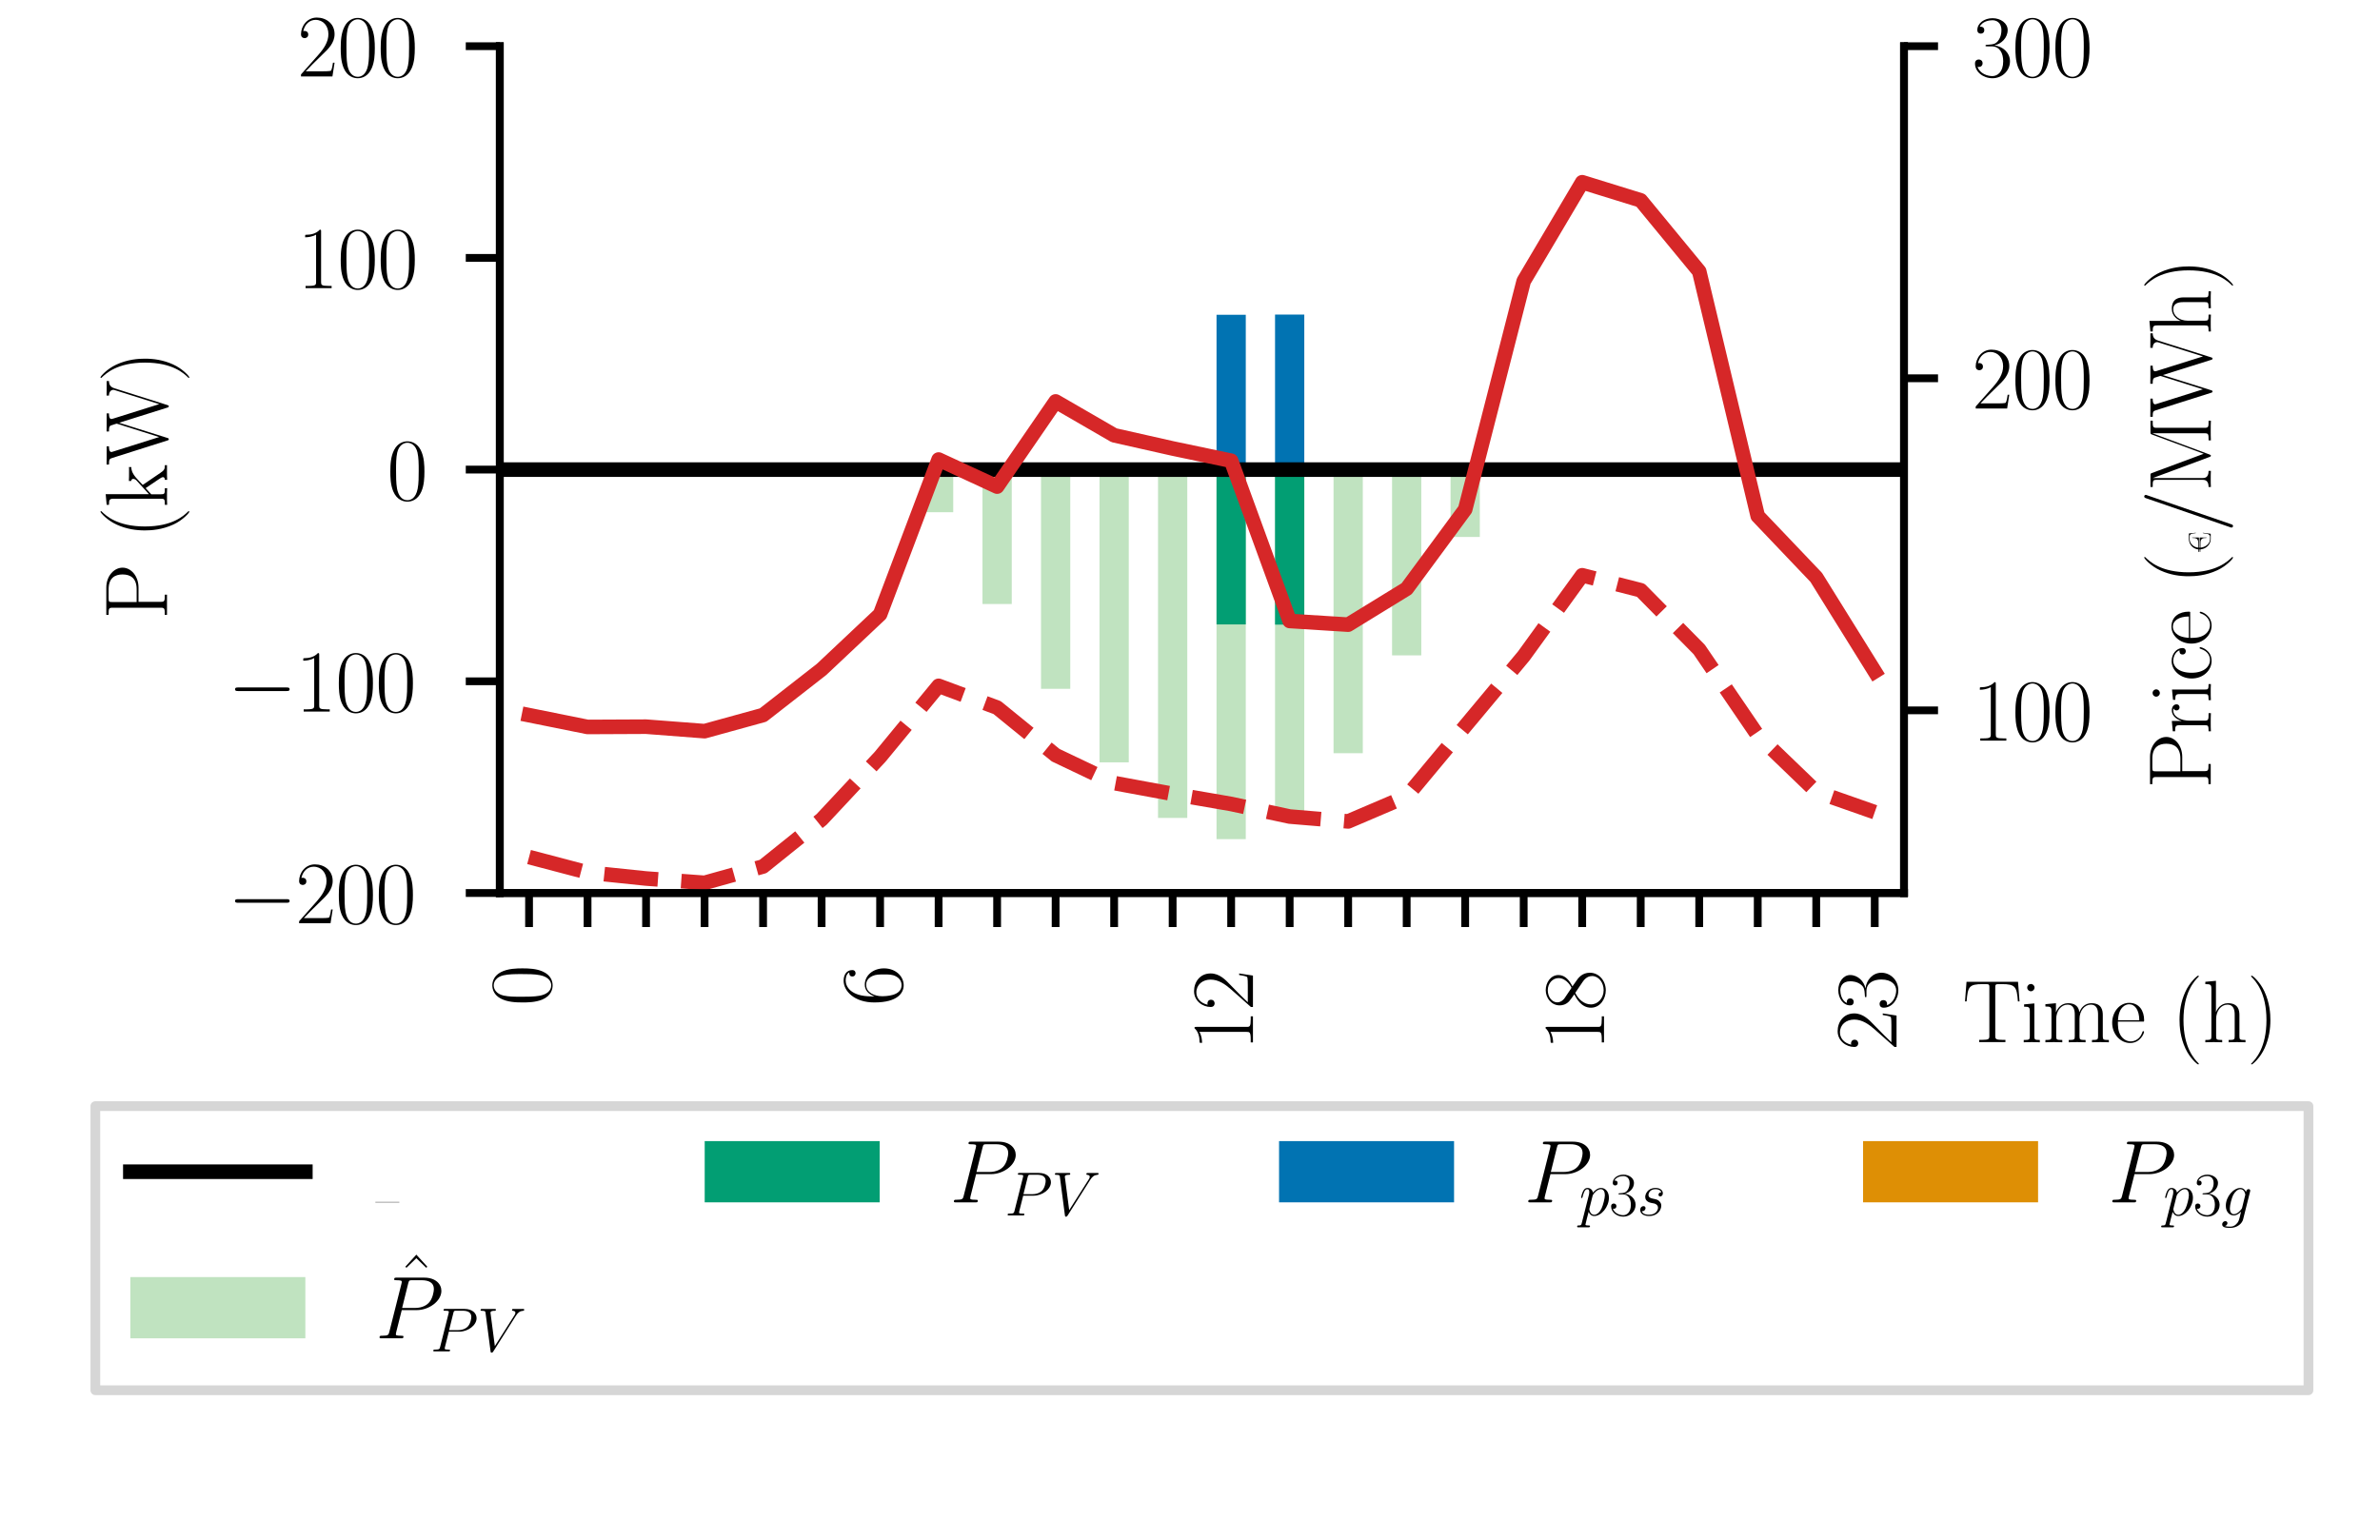 <?xml version="1.0" encoding="utf-8" standalone="no"?>
<!DOCTYPE svg PUBLIC "-//W3C//DTD SVG 1.1//EN"
  "http://www.w3.org/Graphics/SVG/1.1/DTD/svg11.dtd">
<svg xmlns:xlink="http://www.w3.org/1999/xlink" width="244.8pt" height="158.4pt" viewBox="0 0 244.8 158.4" xmlns="http://www.w3.org/2000/svg" version="1.1">
 <defs>
  <style type="text/css">*{stroke-linejoin: round; stroke-linecap: butt}</style>
 </defs>
 <g id="figure_1">
  <g id="patch_1">
   <path d="M 0 158.4 
L 244.8 158.4 
L 244.8 0 
L 0 0 
z
" style="fill: #ffffff"/>
  </g>
  <g id="axes_1">
   <g id="patch_2">
    <path d="M 51.408 91.872 
L 195.84 91.872 
L 195.84 4.752 
L 51.408 4.752 
z
" style="fill: #ffffff"/>
   </g>
   <g id="patch_3">
    <path d="M 52.913 48.312 
L 55.922 48.312 
L 55.922 48.312 
L 52.913 48.312 
z
" clip-path="url(#p1f8581e73b)" style="fill: #c0e3c0"/>
   </g>
   <g id="patch_4">
    <path d="M 58.931 48.312 
L 61.94 48.312 
L 61.94 48.312 
L 58.931 48.312 
z
" clip-path="url(#p1f8581e73b)" style="fill: #c0e3c0"/>
   </g>
   <g id="patch_5">
    <path d="M 64.948 48.312 
L 67.957 48.312 
L 67.957 48.312 
L 64.948 48.312 
z
" clip-path="url(#p1f8581e73b)" style="fill: #c0e3c0"/>
   </g>
   <g id="patch_6">
    <path d="M 70.966 48.312 
L 73.975 48.312 
L 73.975 48.312 
L 70.966 48.312 
z
" clip-path="url(#p1f8581e73b)" style="fill: #c0e3c0"/>
   </g>
   <g id="patch_7">
    <path d="M 76.984 48.312 
L 79.993 48.312 
L 79.993 48.312 
L 76.984 48.312 
z
" clip-path="url(#p1f8581e73b)" style="fill: #c0e3c0"/>
   </g>
   <g id="patch_8">
    <path d="M 83.002 48.312 
L 86.011 48.312 
L 86.011 48.312 
L 83.002 48.312 
z
" clip-path="url(#p1f8581e73b)" style="fill: #c0e3c0"/>
   </g>
   <g id="patch_9">
    <path d="M 89.02 48.312 
L 92.029 48.312 
L 92.029 48.312 
L 89.02 48.312 
z
" clip-path="url(#p1f8581e73b)" style="fill: #c0e3c0"/>
   </g>
   <g id="patch_10">
    <path d="M 95.038 48.312 
L 98.047 48.312 
L 98.047 52.696 
L 95.038 52.696 
z
" clip-path="url(#p1f8581e73b)" style="fill: #c0e3c0"/>
   </g>
   <g id="patch_11">
    <path d="M 101.056 48.312 
L 104.066 48.312 
L 104.066 62.14 
L 101.056 62.14 
z
" clip-path="url(#p1f8581e73b)" style="fill: #c0e3c0"/>
   </g>
   <g id="patch_12">
    <path d="M 107.075 48.312 
L 110.084 48.312 
L 110.084 70.866 
L 107.075 70.866 
z
" clip-path="url(#p1f8581e73b)" style="fill: #c0e3c0"/>
   </g>
   <g id="patch_13">
    <path d="M 113.093 48.312 
L 116.102 48.312 
L 116.102 78.43 
L 113.093 78.43 
z
" clip-path="url(#p1f8581e73b)" style="fill: #c0e3c0"/>
   </g>
   <g id="patch_14">
    <path d="M 119.111 48.312 
L 122.12 48.312 
L 122.12 84.147 
L 119.111 84.147 
z
" clip-path="url(#p1f8581e73b)" style="fill: #c0e3c0"/>
   </g>
   <g id="patch_15">
    <path d="M 125.129 48.312 
L 128.137 48.312 
L 128.137 86.329 
L 125.129 86.329 
z
" clip-path="url(#p1f8581e73b)" style="fill: #c0e3c0"/>
   </g>
   <g id="patch_16">
    <path d="M 131.147 48.312 
L 134.155 48.312 
L 134.155 83.775 
L 131.147 83.775 
z
" clip-path="url(#p1f8581e73b)" style="fill: #c0e3c0"/>
   </g>
   <g id="patch_17">
    <path d="M 137.165 48.312 
L 140.173 48.312 
L 140.173 77.49 
L 137.165 77.49 
z
" clip-path="url(#p1f8581e73b)" style="fill: #c0e3c0"/>
   </g>
   <g id="patch_18">
    <path d="M 143.183 48.312 
L 146.191 48.312 
L 146.191 67.424 
L 143.183 67.424 
z
" clip-path="url(#p1f8581e73b)" style="fill: #c0e3c0"/>
   </g>
   <g id="patch_19">
    <path d="M 149.201 48.312 
L 152.209 48.312 
L 152.209 55.243 
L 149.201 55.243 
z
" clip-path="url(#p1f8581e73b)" style="fill: #c0e3c0"/>
   </g>
   <g id="patch_20">
    <path d="M 155.219 48.312 
L 158.227 48.312 
L 158.227 48.312 
L 155.219 48.312 
z
" clip-path="url(#p1f8581e73b)" style="fill: #c0e3c0"/>
   </g>
   <g id="patch_21">
    <path d="M 161.237 48.312 
L 164.245 48.312 
L 164.245 48.312 
L 161.237 48.312 
z
" clip-path="url(#p1f8581e73b)" style="fill: #c0e3c0"/>
   </g>
   <g id="patch_22">
    <path d="M 167.255 48.312 
L 170.263 48.312 
L 170.263 48.312 
L 167.255 48.312 
z
" clip-path="url(#p1f8581e73b)" style="fill: #c0e3c0"/>
   </g>
   <g id="patch_23">
    <path d="M 173.273 48.312 
L 176.281 48.312 
L 176.281 48.312 
L 173.273 48.312 
z
" clip-path="url(#p1f8581e73b)" style="fill: #c0e3c0"/>
   </g>
   <g id="patch_24">
    <path d="M 179.291 48.312 
L 182.299 48.312 
L 182.299 48.312 
L 179.291 48.312 
z
" clip-path="url(#p1f8581e73b)" style="fill: #c0e3c0"/>
   </g>
   <g id="patch_25">
    <path d="M 185.309 48.312 
L 188.317 48.312 
L 188.317 48.312 
L 185.309 48.312 
z
" clip-path="url(#p1f8581e73b)" style="fill: #c0e3c0"/>
   </g>
   <g id="patch_26">
    <path d="M 191.327 48.312 
L 194.335 48.312 
L 194.335 48.312 
L 191.327 48.312 
z
" clip-path="url(#p1f8581e73b)" style="fill: #c0e3c0"/>
   </g>
   <g id="patch_27">
    <path d="M 52.913 48.312 
L 55.922 48.312 
L 55.922 48.312 
L 52.913 48.312 
z
" clip-path="url(#p1f8581e73b)" style="fill: #029e73"/>
   </g>
   <g id="patch_28">
    <path d="M 58.931 48.312 
L 61.94 48.312 
L 61.94 48.312 
L 58.931 48.312 
z
" clip-path="url(#p1f8581e73b)" style="fill: #029e73"/>
   </g>
   <g id="patch_29">
    <path d="M 64.948 48.312 
L 67.957 48.312 
L 67.957 48.312 
L 64.948 48.312 
z
" clip-path="url(#p1f8581e73b)" style="fill: #029e73"/>
   </g>
   <g id="patch_30">
    <path d="M 70.966 48.312 
L 73.975 48.312 
L 73.975 48.312 
L 70.966 48.312 
z
" clip-path="url(#p1f8581e73b)" style="fill: #029e73"/>
   </g>
   <g id="patch_31">
    <path d="M 76.984 48.312 
L 79.993 48.312 
L 79.993 48.312 
L 76.984 48.312 
z
" clip-path="url(#p1f8581e73b)" style="fill: #029e73"/>
   </g>
   <g id="patch_32">
    <path d="M 83.002 48.312 
L 86.011 48.312 
L 86.011 48.312 
L 83.002 48.312 
z
" clip-path="url(#p1f8581e73b)" style="fill: #029e73"/>
   </g>
   <g id="patch_33">
    <path d="M 89.02 48.312 
L 92.029 48.312 
L 92.029 48.312 
L 89.02 48.312 
z
" clip-path="url(#p1f8581e73b)" style="fill: #029e73"/>
   </g>
   <g id="patch_34">
    <path d="M 95.038 48.312 
L 98.047 48.312 
L 98.047 48.312 
L 95.038 48.312 
z
" clip-path="url(#p1f8581e73b)" style="fill: #029e73"/>
   </g>
   <g id="patch_35">
    <path d="M 101.056 48.312 
L 104.066 48.312 
L 104.066 48.312 
L 101.056 48.312 
z
" clip-path="url(#p1f8581e73b)" style="fill: #029e73"/>
   </g>
   <g id="patch_36">
    <path d="M 107.075 48.312 
L 110.084 48.312 
L 110.084 48.312 
L 107.075 48.312 
z
" clip-path="url(#p1f8581e73b)" style="fill: #029e73"/>
   </g>
   <g id="patch_37">
    <path d="M 113.093 48.312 
L 116.102 48.312 
L 116.102 48.312 
L 113.093 48.312 
z
" clip-path="url(#p1f8581e73b)" style="fill: #029e73"/>
   </g>
   <g id="patch_38">
    <path d="M 119.111 48.312 
L 122.12 48.312 
L 122.12 48.312 
L 119.111 48.312 
z
" clip-path="url(#p1f8581e73b)" style="fill: #029e73"/>
   </g>
   <g id="patch_39">
    <path d="M 125.129 48.312 
L 128.137 48.312 
L 128.137 64.24 
L 125.129 64.24 
z
" clip-path="url(#p1f8581e73b)" style="fill: #029e73"/>
   </g>
   <g id="patch_40">
    <path d="M 131.147 48.312 
L 134.155 48.312 
L 134.155 64.261 
L 131.147 64.261 
z
" clip-path="url(#p1f8581e73b)" style="fill: #029e73"/>
   </g>
   <g id="patch_41">
    <path d="M 137.165 48.312 
L 140.173 48.312 
L 140.173 48.312 
L 137.165 48.312 
z
" clip-path="url(#p1f8581e73b)" style="fill: #029e73"/>
   </g>
   <g id="patch_42">
    <path d="M 143.183 48.312 
L 146.191 48.312 
L 146.191 48.312 
L 143.183 48.312 
z
" clip-path="url(#p1f8581e73b)" style="fill: #029e73"/>
   </g>
   <g id="patch_43">
    <path d="M 149.201 48.312 
L 152.209 48.312 
L 152.209 48.312 
L 149.201 48.312 
z
" clip-path="url(#p1f8581e73b)" style="fill: #029e73"/>
   </g>
   <g id="patch_44">
    <path d="M 155.219 48.312 
L 158.227 48.312 
L 158.227 48.312 
L 155.219 48.312 
z
" clip-path="url(#p1f8581e73b)" style="fill: #029e73"/>
   </g>
   <g id="patch_45">
    <path d="M 161.237 48.312 
L 164.245 48.312 
L 164.245 48.312 
L 161.237 48.312 
z
" clip-path="url(#p1f8581e73b)" style="fill: #029e73"/>
   </g>
   <g id="patch_46">
    <path d="M 167.255 48.312 
L 170.263 48.312 
L 170.263 48.312 
L 167.255 48.312 
z
" clip-path="url(#p1f8581e73b)" style="fill: #029e73"/>
   </g>
   <g id="patch_47">
    <path d="M 173.273 48.312 
L 176.281 48.312 
L 176.281 48.312 
L 173.273 48.312 
z
" clip-path="url(#p1f8581e73b)" style="fill: #029e73"/>
   </g>
   <g id="patch_48">
    <path d="M 179.291 48.312 
L 182.299 48.312 
L 182.299 48.312 
L 179.291 48.312 
z
" clip-path="url(#p1f8581e73b)" style="fill: #029e73"/>
   </g>
   <g id="patch_49">
    <path d="M 185.309 48.312 
L 188.317 48.312 
L 188.317 48.312 
L 185.309 48.312 
z
" clip-path="url(#p1f8581e73b)" style="fill: #029e73"/>
   </g>
   <g id="patch_50">
    <path d="M 191.327 48.312 
L 194.335 48.312 
L 194.335 48.312 
L 191.327 48.312 
z
" clip-path="url(#p1f8581e73b)" style="fill: #029e73"/>
   </g>
   <g id="patch_51">
    <path d="M 52.913 48.312 
L 55.922 48.312 
L 55.922 48.312 
L 52.913 48.312 
z
" clip-path="url(#p1f8581e73b)" style="fill: #0173b2"/>
   </g>
   <g id="patch_52">
    <path d="M 58.931 48.312 
L 61.94 48.312 
L 61.94 48.312 
L 58.931 48.312 
z
" clip-path="url(#p1f8581e73b)" style="fill: #0173b2"/>
   </g>
   <g id="patch_53">
    <path d="M 64.948 48.312 
L 67.957 48.312 
L 67.957 48.312 
L 64.948 48.312 
z
" clip-path="url(#p1f8581e73b)" style="fill: #0173b2"/>
   </g>
   <g id="patch_54">
    <path d="M 70.966 48.312 
L 73.975 48.312 
L 73.975 48.312 
L 70.966 48.312 
z
" clip-path="url(#p1f8581e73b)" style="fill: #0173b2"/>
   </g>
   <g id="patch_55">
    <path d="M 76.984 48.312 
L 79.993 48.312 
L 79.993 48.312 
L 76.984 48.312 
z
" clip-path="url(#p1f8581e73b)" style="fill: #0173b2"/>
   </g>
   <g id="patch_56">
    <path d="M 83.002 48.312 
L 86.011 48.312 
L 86.011 48.312 
L 83.002 48.312 
z
" clip-path="url(#p1f8581e73b)" style="fill: #0173b2"/>
   </g>
   <g id="patch_57">
    <path d="M 89.02 48.312 
L 92.029 48.312 
L 92.029 48.312 
L 89.02 48.312 
z
" clip-path="url(#p1f8581e73b)" style="fill: #0173b2"/>
   </g>
   <g id="patch_58">
    <path d="M 95.038 48.312 
L 98.047 48.312 
L 98.047 48.312 
L 95.038 48.312 
z
" clip-path="url(#p1f8581e73b)" style="fill: #0173b2"/>
   </g>
   <g id="patch_59">
    <path d="M 101.056 48.312 
L 104.066 48.312 
L 104.066 48.312 
L 101.056 48.312 
z
" clip-path="url(#p1f8581e73b)" style="fill: #0173b2"/>
   </g>
   <g id="patch_60">
    <path d="M 107.075 48.312 
L 110.084 48.312 
L 110.084 48.312 
L 107.075 48.312 
z
" clip-path="url(#p1f8581e73b)" style="fill: #0173b2"/>
   </g>
   <g id="patch_61">
    <path d="M 113.093 48.312 
L 116.102 48.312 
L 116.102 48.312 
L 113.093 48.312 
z
" clip-path="url(#p1f8581e73b)" style="fill: #0173b2"/>
   </g>
   <g id="patch_62">
    <path d="M 119.111 48.312 
L 122.12 48.312 
L 122.12 48.312 
L 119.111 48.312 
z
" clip-path="url(#p1f8581e73b)" style="fill: #0173b2"/>
   </g>
   <g id="patch_63">
    <path d="M 125.129 48.312 
L 128.137 48.312 
L 128.137 32.384 
L 125.129 32.384 
z
" clip-path="url(#p1f8581e73b)" style="fill: #0173b2"/>
   </g>
   <g id="patch_64">
    <path d="M 131.147 48.312 
L 134.155 48.312 
L 134.155 32.363 
L 131.147 32.363 
z
" clip-path="url(#p1f8581e73b)" style="fill: #0173b2"/>
   </g>
   <g id="patch_65">
    <path d="M 137.165 48.312 
L 140.173 48.312 
L 140.173 48.312 
L 137.165 48.312 
z
" clip-path="url(#p1f8581e73b)" style="fill: #0173b2"/>
   </g>
   <g id="patch_66">
    <path d="M 143.183 48.312 
L 146.191 48.312 
L 146.191 48.312 
L 143.183 48.312 
z
" clip-path="url(#p1f8581e73b)" style="fill: #0173b2"/>
   </g>
   <g id="patch_67">
    <path d="M 149.201 48.312 
L 152.209 48.312 
L 152.209 48.312 
L 149.201 48.312 
z
" clip-path="url(#p1f8581e73b)" style="fill: #0173b2"/>
   </g>
   <g id="patch_68">
    <path d="M 155.219 48.312 
L 158.227 48.312 
L 158.227 48.312 
L 155.219 48.312 
z
" clip-path="url(#p1f8581e73b)" style="fill: #0173b2"/>
   </g>
   <g id="patch_69">
    <path d="M 161.237 48.312 
L 164.245 48.312 
L 164.245 48.312 
L 161.237 48.312 
z
" clip-path="url(#p1f8581e73b)" style="fill: #0173b2"/>
   </g>
   <g id="patch_70">
    <path d="M 167.255 48.312 
L 170.263 48.312 
L 170.263 48.312 
L 167.255 48.312 
z
" clip-path="url(#p1f8581e73b)" style="fill: #0173b2"/>
   </g>
   <g id="patch_71">
    <path d="M 173.273 48.312 
L 176.281 48.312 
L 176.281 48.312 
L 173.273 48.312 
z
" clip-path="url(#p1f8581e73b)" style="fill: #0173b2"/>
   </g>
   <g id="patch_72">
    <path d="M 179.291 48.312 
L 182.299 48.312 
L 182.299 48.312 
L 179.291 48.312 
z
" clip-path="url(#p1f8581e73b)" style="fill: #0173b2"/>
   </g>
   <g id="patch_73">
    <path d="M 185.309 48.312 
L 188.317 48.312 
L 188.317 48.312 
L 185.309 48.312 
z
" clip-path="url(#p1f8581e73b)" style="fill: #0173b2"/>
   </g>
   <g id="patch_74">
    <path d="M 191.327 48.312 
L 194.335 48.312 
L 194.335 48.312 
L 191.327 48.312 
z
" clip-path="url(#p1f8581e73b)" style="fill: #0173b2"/>
   </g>
   <g id="patch_75">
    <path d="M 52.913 48.312 
L 55.922 48.312 
L 55.922 48.312 
L 52.913 48.312 
z
" clip-path="url(#p1f8581e73b)" style="fill: #de8f05"/>
   </g>
   <g id="patch_76">
    <path d="M 58.931 48.312 
L 61.94 48.312 
L 61.94 48.312 
L 58.931 48.312 
z
" clip-path="url(#p1f8581e73b)" style="fill: #de8f05"/>
   </g>
   <g id="patch_77">
    <path d="M 64.948 48.312 
L 67.957 48.312 
L 67.957 48.312 
L 64.948 48.312 
z
" clip-path="url(#p1f8581e73b)" style="fill: #de8f05"/>
   </g>
   <g id="patch_78">
    <path d="M 70.966 48.312 
L 73.975 48.312 
L 73.975 48.312 
L 70.966 48.312 
z
" clip-path="url(#p1f8581e73b)" style="fill: #de8f05"/>
   </g>
   <g id="patch_79">
    <path d="M 76.984 48.312 
L 79.993 48.312 
L 79.993 48.312 
L 76.984 48.312 
z
" clip-path="url(#p1f8581e73b)" style="fill: #de8f05"/>
   </g>
   <g id="patch_80">
    <path d="M 83.002 48.312 
L 86.011 48.312 
L 86.011 48.312 
L 83.002 48.312 
z
" clip-path="url(#p1f8581e73b)" style="fill: #de8f05"/>
   </g>
   <g id="patch_81">
    <path d="M 89.02 48.312 
L 92.029 48.312 
L 92.029 48.312 
L 89.02 48.312 
z
" clip-path="url(#p1f8581e73b)" style="fill: #de8f05"/>
   </g>
   <g id="patch_82">
    <path d="M 95.038 48.312 
L 98.047 48.312 
L 98.047 48.312 
L 95.038 48.312 
z
" clip-path="url(#p1f8581e73b)" style="fill: #de8f05"/>
   </g>
   <g id="patch_83">
    <path d="M 101.056 48.312 
L 104.066 48.312 
L 104.066 48.312 
L 101.056 48.312 
z
" clip-path="url(#p1f8581e73b)" style="fill: #de8f05"/>
   </g>
   <g id="patch_84">
    <path d="M 107.075 48.312 
L 110.084 48.312 
L 110.084 48.312 
L 107.075 48.312 
z
" clip-path="url(#p1f8581e73b)" style="fill: #de8f05"/>
   </g>
   <g id="patch_85">
    <path d="M 113.093 48.312 
L 116.102 48.312 
L 116.102 48.312 
L 113.093 48.312 
z
" clip-path="url(#p1f8581e73b)" style="fill: #de8f05"/>
   </g>
   <g id="patch_86">
    <path d="M 119.111 48.312 
L 122.12 48.312 
L 122.12 48.312 
L 119.111 48.312 
z
" clip-path="url(#p1f8581e73b)" style="fill: #de8f05"/>
   </g>
   <g id="patch_87">
    <path d="M 125.129 64.24 
L 128.137 64.24 
L 128.137 64.24 
L 125.129 64.24 
z
" clip-path="url(#p1f8581e73b)" style="fill: #de8f05"/>
   </g>
   <g id="patch_88">
    <path d="M 131.147 64.261 
L 134.155 64.261 
L 134.155 64.261 
L 131.147 64.261 
z
" clip-path="url(#p1f8581e73b)" style="fill: #de8f05"/>
   </g>
   <g id="patch_89">
    <path d="M 137.165 48.312 
L 140.173 48.312 
L 140.173 48.312 
L 137.165 48.312 
z
" clip-path="url(#p1f8581e73b)" style="fill: #de8f05"/>
   </g>
   <g id="patch_90">
    <path d="M 143.183 48.312 
L 146.191 48.312 
L 146.191 48.312 
L 143.183 48.312 
z
" clip-path="url(#p1f8581e73b)" style="fill: #de8f05"/>
   </g>
   <g id="patch_91">
    <path d="M 149.201 48.312 
L 152.209 48.312 
L 152.209 48.312 
L 149.201 48.312 
z
" clip-path="url(#p1f8581e73b)" style="fill: #de8f05"/>
   </g>
   <g id="patch_92">
    <path d="M 155.219 48.312 
L 158.227 48.312 
L 158.227 48.312 
L 155.219 48.312 
z
" clip-path="url(#p1f8581e73b)" style="fill: #de8f05"/>
   </g>
   <g id="patch_93">
    <path d="M 161.237 48.312 
L 164.245 48.312 
L 164.245 48.312 
L 161.237 48.312 
z
" clip-path="url(#p1f8581e73b)" style="fill: #de8f05"/>
   </g>
   <g id="patch_94">
    <path d="M 167.255 48.312 
L 170.263 48.312 
L 170.263 48.312 
L 167.255 48.312 
z
" clip-path="url(#p1f8581e73b)" style="fill: #de8f05"/>
   </g>
   <g id="patch_95">
    <path d="M 173.273 48.312 
L 176.281 48.312 
L 176.281 48.312 
L 173.273 48.312 
z
" clip-path="url(#p1f8581e73b)" style="fill: #de8f05"/>
   </g>
   <g id="patch_96">
    <path d="M 179.291 48.312 
L 182.299 48.312 
L 182.299 48.312 
L 179.291 48.312 
z
" clip-path="url(#p1f8581e73b)" style="fill: #de8f05"/>
   </g>
   <g id="patch_97">
    <path d="M 185.309 48.312 
L 188.317 48.312 
L 188.317 48.312 
L 185.309 48.312 
z
" clip-path="url(#p1f8581e73b)" style="fill: #de8f05"/>
   </g>
   <g id="patch_98">
    <path d="M 191.327 48.312 
L 194.335 48.312 
L 194.335 48.312 
L 191.327 48.312 
z
" clip-path="url(#p1f8581e73b)" style="fill: #de8f05"/>
   </g>
   <g id="matplotlib.axis_1">
    <g id="xtick_1">
     <g id="line2d_1">
      <defs>
       <path id="m9eca9d14b0" d="M 0 0 
L 0 3.5 
" style="stroke: #000000; stroke-width: 0.8"/>
      </defs>
      <g>
       <use xlink:href="#m9eca9d14b0" x="54.417" y="91.872" style="stroke: #000000; stroke-width: 0.8"/>
      </g>
     </g>
     <g id="text_1">
      <!-- 0 -->
      <g transform="translate(56.659 103.48) rotate(-90) scale(0.09 -0.09)">
       <defs>
        <path id="CMR17-30" d="M 2688 2025 
C 2688 2416 2682 3080 2413 3591 
C 2176 4039 1798 4198 1466 4198 
C 1158 4198 768 4058 525 3597 
C 269 3118 243 2524 243 2025 
C 243 1661 250 1106 448 619 
C 723 -39 1216 -128 1466 -128 
C 1760 -128 2208 -7 2470 600 
C 2662 1042 2688 1559 2688 2025 
z
M 1466 -26 
C 1056 -26 813 325 723 812 
C 653 1188 653 1738 653 2096 
C 653 2588 653 2997 736 3387 
C 858 3929 1216 4096 1466 4096 
C 1728 4096 2067 3923 2189 3400 
C 2272 3036 2278 2607 2278 2096 
C 2278 1680 2278 1169 2202 792 
C 2067 95 1690 -26 1466 -26 
z
" transform="scale(0.016)"/>
       </defs>
       <use xlink:href="#CMR17-30" transform="scale(0.996)"/>
      </g>
     </g>
    </g>
    <g id="xtick_2">
     <g id="line2d_2">
      <g>
       <use xlink:href="#m9eca9d14b0" x="60.435" y="91.872" style="stroke: #000000; stroke-width: 0.8"/>
      </g>
     </g>
    </g>
    <g id="xtick_3">
     <g id="line2d_3">
      <g>
       <use xlink:href="#m9eca9d14b0" x="66.453" y="91.872" style="stroke: #000000; stroke-width: 0.8"/>
      </g>
     </g>
    </g>
    <g id="xtick_4">
     <g id="line2d_4">
      <g>
       <use xlink:href="#m9eca9d14b0" x="72.471" y="91.872" style="stroke: #000000; stroke-width: 0.8"/>
      </g>
     </g>
    </g>
    <g id="xtick_5">
     <g id="line2d_5">
      <g>
       <use xlink:href="#m9eca9d14b0" x="78.489" y="91.872" style="stroke: #000000; stroke-width: 0.8"/>
      </g>
     </g>
    </g>
    <g id="xtick_6">
     <g id="line2d_6">
      <g>
       <use xlink:href="#m9eca9d14b0" x="84.507" y="91.872" style="stroke: #000000; stroke-width: 0.8"/>
      </g>
     </g>
    </g>
    <g id="xtick_7">
     <g id="line2d_7">
      <g>
       <use xlink:href="#m9eca9d14b0" x="90.525" y="91.872" style="stroke: #000000; stroke-width: 0.8"/>
      </g>
     </g>
     <g id="text_2">
      <!-- 6 -->
      <g transform="translate(92.767 103.48) rotate(-90) scale(0.09 -0.09)">
       <defs>
        <path id="CMR17-36" d="M 678 2176 
C 678 3690 1395 4032 1811 4032 
C 1946 4032 2272 4009 2400 3776 
C 2298 3776 2106 3776 2106 3553 
C 2106 3381 2246 3323 2336 3323 
C 2394 3323 2566 3348 2566 3560 
C 2566 3954 2246 4179 1805 4179 
C 1043 4179 243 3390 243 1984 
C 243 253 966 -128 1478 -128 
C 2099 -128 2688 427 2688 1283 
C 2688 2081 2170 2662 1517 2662 
C 1126 2662 838 2407 678 1960 
L 678 2176 
z
M 1478 25 
C 691 25 691 1200 691 1436 
C 691 1896 909 2560 1504 2560 
C 1613 2560 1926 2560 2138 2120 
C 2253 1870 2253 1609 2253 1289 
C 2253 944 2253 690 2118 434 
C 1978 171 1773 25 1478 25 
z
" transform="scale(0.016)"/>
       </defs>
       <use xlink:href="#CMR17-36" transform="scale(0.996)"/>
      </g>
     </g>
    </g>
    <g id="xtick_8">
     <g id="line2d_8">
      <g>
       <use xlink:href="#m9eca9d14b0" x="96.543" y="91.872" style="stroke: #000000; stroke-width: 0.8"/>
      </g>
     </g>
    </g>
    <g id="xtick_9">
     <g id="line2d_9">
      <g>
       <use xlink:href="#m9eca9d14b0" x="102.561" y="91.872" style="stroke: #000000; stroke-width: 0.8"/>
      </g>
     </g>
    </g>
    <g id="xtick_10">
     <g id="line2d_10">
      <g>
       <use xlink:href="#m9eca9d14b0" x="108.579" y="91.872" style="stroke: #000000; stroke-width: 0.8"/>
      </g>
     </g>
    </g>
    <g id="xtick_11">
     <g id="line2d_11">
      <g>
       <use xlink:href="#m9eca9d14b0" x="114.597" y="91.872" style="stroke: #000000; stroke-width: 0.8"/>
      </g>
     </g>
    </g>
    <g id="xtick_12">
     <g id="line2d_12">
      <g>
       <use xlink:href="#m9eca9d14b0" x="120.615" y="91.872" style="stroke: #000000; stroke-width: 0.8"/>
      </g>
     </g>
    </g>
    <g id="xtick_13">
     <g id="line2d_13">
      <g>
       <use xlink:href="#m9eca9d14b0" x="126.633" y="91.872" style="stroke: #000000; stroke-width: 0.8"/>
      </g>
     </g>
     <g id="text_3">
      <!-- 12 -->
      <g transform="translate(128.875 108.087) rotate(-90) scale(0.09 -0.09)">
       <defs>
        <path id="CMR17-31" d="M 1702 4058 
C 1702 4192 1696 4192 1606 4192 
C 1357 3916 979 3827 621 3827 
C 602 3827 570 3827 563 3808 
C 557 3795 557 3782 557 3648 
C 755 3648 1088 3686 1344 3839 
L 1344 461 
C 1344 236 1331 160 781 160 
L 589 160 
L 589 0 
C 896 0 1216 0 1523 0 
C 1830 0 2150 0 2458 0 
L 2458 160 
L 2266 160 
C 1715 160 1702 230 1702 458 
L 1702 4058 
z
" transform="scale(0.016)"/>
        <path id="CMR17-32" d="M 2669 989 
L 2554 989 
C 2490 536 2438 459 2413 420 
C 2381 369 1920 369 1830 369 
L 602 369 
C 832 619 1280 1072 1824 1597 
C 2214 1967 2669 2402 2669 3035 
C 2669 3790 2067 4224 1395 4224 
C 691 4224 262 3604 262 3030 
C 262 2780 448 2748 525 2748 
C 589 2748 781 2787 781 3010 
C 781 3207 614 3264 525 3264 
C 486 3264 448 3258 422 3245 
C 544 3790 915 4058 1306 4058 
C 1862 4058 2227 3617 2227 3035 
C 2227 2479 1901 2000 1536 1584 
L 262 146 
L 262 0 
L 2515 0 
L 2669 989 
z
" transform="scale(0.016)"/>
       </defs>
       <use xlink:href="#CMR17-31" transform="scale(0.996)"/>
       <use xlink:href="#CMR17-32" transform="translate(45.69 0) scale(0.996)"/>
      </g>
     </g>
    </g>
    <g id="xtick_14">
     <g id="line2d_14">
      <g>
       <use xlink:href="#m9eca9d14b0" x="132.651" y="91.872" style="stroke: #000000; stroke-width: 0.8"/>
      </g>
     </g>
    </g>
    <g id="xtick_15">
     <g id="line2d_15">
      <g>
       <use xlink:href="#m9eca9d14b0" x="138.669" y="91.872" style="stroke: #000000; stroke-width: 0.8"/>
      </g>
     </g>
    </g>
    <g id="xtick_16">
     <g id="line2d_16">
      <g>
       <use xlink:href="#m9eca9d14b0" x="144.687" y="91.872" style="stroke: #000000; stroke-width: 0.8"/>
      </g>
     </g>
    </g>
    <g id="xtick_17">
     <g id="line2d_17">
      <g>
       <use xlink:href="#m9eca9d14b0" x="150.705" y="91.872" style="stroke: #000000; stroke-width: 0.8"/>
      </g>
     </g>
    </g>
    <g id="xtick_18">
     <g id="line2d_18">
      <g>
       <use xlink:href="#m9eca9d14b0" x="156.723" y="91.872" style="stroke: #000000; stroke-width: 0.8"/>
      </g>
     </g>
    </g>
    <g id="xtick_19">
     <g id="line2d_19">
      <g>
       <use xlink:href="#m9eca9d14b0" x="162.741" y="91.872" style="stroke: #000000; stroke-width: 0.8"/>
      </g>
     </g>
     <g id="text_4">
      <!-- 18 -->
      <g transform="translate(164.983 108.087) rotate(-90) scale(0.09 -0.09)">
       <defs>
        <path id="CMR17-38" d="M 1741 2264 
C 2144 2467 2554 2773 2554 3263 
C 2554 3841 1990 4179 1472 4179 
C 890 4179 378 3759 378 3180 
C 378 3021 416 2747 666 2505 
C 730 2442 998 2251 1171 2130 
C 883 1983 211 1634 211 934 
C 211 279 838 -128 1459 -128 
C 2144 -128 2720 362 2720 1010 
C 2720 1590 2330 1857 2074 2029 
L 1741 2264 
z
M 902 2822 
C 851 2854 595 3051 595 3351 
C 595 3739 998 4032 1459 4032 
C 1965 4032 2336 3676 2336 3262 
C 2336 2669 1670 2331 1638 2331 
C 1632 2331 1626 2331 1574 2370 
L 902 2822 
z
M 2080 1519 
C 2176 1449 2483 1240 2483 851 
C 2483 381 2010 25 1472 25 
C 890 25 448 438 448 940 
C 448 1443 838 1862 1280 2060 
L 2080 1519 
z
" transform="scale(0.016)"/>
       </defs>
       <use xlink:href="#CMR17-31" transform="scale(0.996)"/>
       <use xlink:href="#CMR17-38" transform="translate(45.69 0) scale(0.996)"/>
      </g>
     </g>
    </g>
    <g id="xtick_20">
     <g id="line2d_20">
      <g>
       <use xlink:href="#m9eca9d14b0" x="168.759" y="91.872" style="stroke: #000000; stroke-width: 0.8"/>
      </g>
     </g>
    </g>
    <g id="xtick_21">
     <g id="line2d_21">
      <g>
       <use xlink:href="#m9eca9d14b0" x="174.777" y="91.872" style="stroke: #000000; stroke-width: 0.8"/>
      </g>
     </g>
    </g>
    <g id="xtick_22">
     <g id="line2d_22">
      <g>
       <use xlink:href="#m9eca9d14b0" x="180.795" y="91.872" style="stroke: #000000; stroke-width: 0.8"/>
      </g>
     </g>
    </g>
    <g id="xtick_23">
     <g id="line2d_23">
      <g>
       <use xlink:href="#m9eca9d14b0" x="186.813" y="91.872" style="stroke: #000000; stroke-width: 0.8"/>
      </g>
     </g>
    </g>
    <g id="xtick_24">
     <g id="line2d_24">
      <g>
       <use xlink:href="#m9eca9d14b0" x="192.831" y="91.872" style="stroke: #000000; stroke-width: 0.8"/>
      </g>
     </g>
     <g id="text_5">
      <!-- 23 -->
      <g transform="translate(195.073 108.087) rotate(-90) scale(0.09 -0.09)">
       <defs>
        <path id="CMR17-33" d="M 1414 2157 
C 1984 2157 2234 1662 2234 1090 
C 2234 320 1824 25 1453 25 
C 1114 25 563 194 390 693 
C 422 680 454 680 486 680 
C 640 680 755 782 755 948 
C 755 1133 614 1216 486 1216 
C 378 1216 211 1165 211 926 
C 211 335 787 -128 1466 -128 
C 2176 -128 2720 430 2720 1085 
C 2720 1707 2208 2157 1600 2227 
C 2086 2328 2554 2756 2554 3329 
C 2554 3820 2048 4179 1472 4179 
C 890 4179 378 3829 378 3329 
C 378 3110 544 3072 627 3072 
C 762 3072 877 3155 877 3321 
C 877 3486 762 3569 627 3569 
C 602 3569 570 3569 544 3557 
C 730 3959 1235 4032 1459 4032 
C 1683 4032 2106 3925 2106 3320 
C 2106 3143 2080 2828 1862 2550 
C 1670 2304 1453 2304 1242 2284 
C 1210 2284 1062 2269 1037 2269 
C 992 2263 966 2257 966 2208 
C 966 2163 973 2157 1101 2157 
L 1414 2157 
z
" transform="scale(0.016)"/>
       </defs>
       <use xlink:href="#CMR17-32" transform="scale(0.996)"/>
       <use xlink:href="#CMR17-33" transform="translate(45.69 0) scale(0.996)"/>
      </g>
     </g>
    </g>
   </g>
   <g id="matplotlib.axis_2">
    <g id="ytick_1">
     <g id="line2d_25">
      <defs>
       <path id="mbcb4aaf168" d="M 0 0 
L -3.5 0 
" style="stroke: #000000; stroke-width: 0.8"/>
      </defs>
      <g>
       <use xlink:href="#mbcb4aaf168" x="51.408" y="91.872" style="stroke: #000000; stroke-width: 0.8"/>
      </g>
     </g>
     <g id="text_6">
      <!-- $\mathdefault{−200}$ -->
      <g transform="translate(23.417 94.985) scale(0.09 -0.09)">
       <defs>
        <path id="CMSY10-0" d="M 4218 1472 
C 4326 1472 4442 1472 4442 1600 
C 4442 1728 4326 1728 4218 1728 
L 755 1728 
C 646 1728 531 1728 531 1600 
C 531 1472 646 1472 755 1472 
L 4218 1472 
z
" transform="scale(0.016)"/>
       </defs>
       <use xlink:href="#CMSY10-0" transform="scale(0.996)"/>
       <use xlink:href="#CMR17-32" transform="translate(77.487 0) scale(0.996)"/>
       <use xlink:href="#CMR17-30" transform="translate(123.178 0) scale(0.996)"/>
       <use xlink:href="#CMR17-30" transform="translate(168.868 0) scale(0.996)"/>
      </g>
     </g>
    </g>
    <g id="ytick_2">
     <g id="line2d_26">
      <g>
       <use xlink:href="#mbcb4aaf168" x="51.408" y="70.092" style="stroke: #000000; stroke-width: 0.8"/>
      </g>
     </g>
     <g id="text_7">
      <!-- $\mathdefault{−100}$ -->
      <g transform="translate(23.417 73.205) scale(0.09 -0.09)">
       <use xlink:href="#CMSY10-0" transform="scale(0.996)"/>
       <use xlink:href="#CMR17-31" transform="translate(77.487 0) scale(0.996)"/>
       <use xlink:href="#CMR17-30" transform="translate(123.178 0) scale(0.996)"/>
       <use xlink:href="#CMR17-30" transform="translate(168.868 0) scale(0.996)"/>
      </g>
     </g>
    </g>
    <g id="ytick_3">
     <g id="line2d_27">
      <g>
       <use xlink:href="#mbcb4aaf168" x="51.408" y="48.312" style="stroke: #000000; stroke-width: 0.8"/>
      </g>
     </g>
     <g id="text_8">
      <!-- $\mathdefault{0}$ -->
      <g transform="translate(39.8 51.425) scale(0.09 -0.09)">
       <use xlink:href="#CMR17-30" transform="scale(0.996)"/>
      </g>
     </g>
    </g>
    <g id="ytick_4">
     <g id="line2d_28">
      <g>
       <use xlink:href="#mbcb4aaf168" x="51.408" y="26.532" style="stroke: #000000; stroke-width: 0.8"/>
      </g>
     </g>
     <g id="text_9">
      <!-- $\mathdefault{100}$ -->
      <g transform="translate(30.585 29.645) scale(0.09 -0.09)">
       <use xlink:href="#CMR17-31" transform="scale(0.996)"/>
       <use xlink:href="#CMR17-30" transform="translate(45.69 0) scale(0.996)"/>
       <use xlink:href="#CMR17-30" transform="translate(91.381 0) scale(0.996)"/>
      </g>
     </g>
    </g>
    <g id="ytick_5">
     <g id="line2d_29">
      <g>
       <use xlink:href="#mbcb4aaf168" x="51.408" y="4.752" style="stroke: #000000; stroke-width: 0.8"/>
      </g>
     </g>
     <g id="text_10">
      <!-- $\mathdefault{200}$ -->
      <g transform="translate(30.585 7.865) scale(0.09 -0.09)">
       <use xlink:href="#CMR17-32" transform="scale(0.996)"/>
       <use xlink:href="#CMR17-30" transform="translate(45.69 0) scale(0.996)"/>
       <use xlink:href="#CMR17-30" transform="translate(91.381 0) scale(0.996)"/>
      </g>
     </g>
    </g>
    <g id="text_11">
     <!-- P (kW) -->
     <g transform="translate(17.176 63.734) rotate(-90) scale(0.09 -0.09)">
      <defs>
       <path id="CMR17-50" d="M 1267 2042 
L 2291 2042 
C 3117 2042 3718 2578 3718 3184 
C 3718 3791 3130 4352 2291 4352 
L 333 4352 
L 333 4186 
C 774 4186 845 4186 845 3899 
L 845 446 
C 845 160 774 160 333 160 
L 333 0 
C 518 0 858 0 1056 0 
C 1254 0 1594 0 1779 0 
L 1779 160 
C 1338 160 1267 160 1267 446 
L 1267 2042 
z
M 1254 2176 
L 1254 3938 
C 1254 4155 1267 4186 1523 4186 
L 2170 4186 
C 2995 4186 3232 3714 3232 3184 
C 3232 2604 2950 2176 2170 2176 
L 1254 2176 
z
" transform="scale(0.016)"/>
       <path id="CMR17-28" d="M 1958 -1561 
C 1958 -1555 1958 -1542 1939 -1523 
C 1645 -1224 858 -407 858 1581 
C 858 3569 1632 4379 1946 4697 
C 1946 4704 1958 4717 1958 4736 
C 1958 4755 1939 4768 1914 4768 
C 1843 4768 1299 4296 986 3594 
C 666 2887 576 2199 576 1588 
C 576 1128 621 351 1005 -471 
C 1312 -1135 1837 -1600 1914 -1600 
C 1946 -1600 1958 -1587 1958 -1561 
z
" transform="scale(0.016)"/>
       <path id="CMR17-6b" d="M 1670 1673 
C 1664 1686 1632 1724 1632 1743 
C 1632 1756 2086 2171 2144 2222 
C 2509 2528 2739 2560 2906 2560 
L 2906 2733 
C 2867 2733 2854 2733 2848 2720 
L 2534 2720 
C 2355 2720 2080 2720 1907 2733 
L 1907 2566 
C 1997 2559 2061 2508 2061 2419 
C 2061 2291 1933 2170 1926 2170 
L 960 1289 
L 960 4396 
L 198 4326 
L 198 4160 
C 576 4160 634 4122 634 3817 
L 634 426 
C 634 184 608 153 198 153 
L 198 -13 
C 352 0 634 0 794 0 
C 954 0 1235 0 1389 -13 
L 1389 153 
C 979 153 954 178 954 428 
L 954 1130 
L 1395 1532 
L 2042 574 
C 2118 459 2182 369 2182 286 
C 2182 172 2067 153 1990 153 
L 1990 -13 
C 2144 0 2419 0 2579 0 
C 2694 0 2931 0 3040 0 
L 3040 153 
C 2739 153 2669 210 2477 491 
L 1670 1673 
z
" transform="scale(0.016)"/>
       <path id="CMR17-57" d="M 5523 3764 
C 5581 3936 5677 4160 6048 4160 
L 6048 4326 
C 5939 4326 5715 4326 5600 4326 
C 5440 4326 5158 4326 5005 4332 
L 5005 4160 
C 5293 4160 5414 4000 5414 3847 
C 5414 3802 5408 3777 5382 3707 
L 4390 555 
L 3347 3873 
C 3328 3937 3322 3963 3322 3988 
C 3322 4160 3603 4160 3725 4160 
L 3725 4326 
C 3539 4326 3219 4326 3021 4326 
C 2861 4326 2573 4326 2426 4332 
L 2426 4160 
C 2720 4160 2797 4141 2861 4027 
C 2886 3969 2989 3638 2989 3619 
C 2989 3593 2976 3555 2970 3536 
L 2029 561 
L 986 3867 
C 954 3957 954 3969 954 3982 
C 954 4160 1235 4160 1363 4160 
L 1363 4326 
C 1178 4326 858 4326 659 4326 
C 493 4326 211 4326 58 4332 
L 58 4160 
C 442 4160 467 4122 531 3918 
L 1779 -20 
C 1811 -115 1811 -128 1869 -128 
C 1920 -128 1939 -115 1965 -26 
L 3053 3433 
L 4141 -26 
C 4166 -115 4186 -128 4237 -128 
C 4294 -128 4294 -115 4326 -20 
L 5523 3764 
z
" transform="scale(0.016)"/>
       <path id="CMR17-29" d="M 1683 1581 
C 1683 2040 1638 2817 1254 3639 
C 947 4303 422 4768 346 4768 
C 326 4768 301 4761 301 4729 
C 301 4717 307 4710 314 4697 
C 621 4378 1402 3568 1402 1584 
C 1402 -407 627 -1217 314 -1537 
C 307 -1549 301 -1556 301 -1568 
C 301 -1600 326 -1600 346 -1600 
C 416 -1600 960 -1128 1274 -426 
C 1594 281 1683 969 1683 1581 
z
" transform="scale(0.016)"/>
      </defs>
      <use xlink:href="#CMR17-50" transform="scale(0.996)"/>
      <use xlink:href="#CMR17-28" transform="translate(92.662 0) scale(0.996)"/>
      <use xlink:href="#CMR17-6b" transform="translate(127.943 0) scale(0.996)"/>
      <use xlink:href="#CMR17-57" transform="translate(176.236 0) scale(0.996)"/>
      <use xlink:href="#CMR17-29" transform="translate(271.333 0) scale(0.996)"/>
     </g>
    </g>
   </g>
   <g id="line2d_30">
    <path d="M 51.408 48.312 
L 195.84 48.312 
" clip-path="url(#p1f8581e73b)" style="fill: none; stroke: #000000; stroke-width: 1.5; stroke-linecap: square"/>
   </g>
   <g id="patch_99">
    <path d="M 51.408 91.872 
L 51.408 4.752 
" style="fill: none; stroke: #000000; stroke-width: 0.8; stroke-linejoin: miter; stroke-linecap: square"/>
   </g>
   <g id="patch_100">
    <path d="M 195.84 91.872 
L 195.84 4.752 
" style="fill: none; stroke: #000000; stroke-width: 0.8; stroke-linejoin: miter; stroke-linecap: square"/>
   </g>
   <g id="patch_101">
    <path d="M 51.408 91.872 
L 195.84 91.872 
" style="fill: none; stroke: #000000; stroke-width: 0.8; stroke-linejoin: miter; stroke-linecap: square"/>
   </g>
   <g id="legend_1">
    <g id="patch_102">
     <path d="M 9.807 143.029 
L 237.441 143.029 
L 237.441 113.796 
L 9.807 113.796 
z
" style="fill: #ffffff; opacity: 0.8; stroke: #cccccc; stroke-linejoin: miter"/>
    </g>
    <g id="line2d_31">
     <path d="M 13.407 120.546 
L 22.407 120.546 
L 31.407 120.546 
" style="fill: none; stroke: #000000; stroke-width: 1.5; stroke-linecap: square"/>
    </g>
    <g id="text_12">
     <!-- _ -->
     <g transform="translate(38.607 123.696) scale(0.09 -0.09)">
      <path d="M 0 0 
L 27.415 0 
L 27.415 0.399 
L 0 0.399 
L 0 0 
z
"/>
     </g>
    </g>
    <g id="patch_103">
     <path d="M 13.407 137.685 
L 31.407 137.685 
L 31.407 131.385 
L 13.407 131.385 
z
" style="fill: #c0e3c0"/>
    </g>
    <g id="text_13">
     <!-- $\hat{P}_{PV}$ -->
     <g transform="translate(38.607 137.685) scale(0.09 -0.09)">
      <defs>
       <path id="CMR17-5e" d="M 1466 4421 
L 678 3555 
L 755 3478 
L 1466 4166 
L 2176 3478 
L 2253 3555 
L 1466 4421 
z
" transform="scale(0.016)"/>
       <path id="CMMI12-50" d="M 1894 2023 
L 2970 2023 
C 3853 2023 4736 2673 4736 3401 
C 4736 3898 4314 4352 3507 4352 
L 1530 4352 
C 1408 4352 1350 4352 1350 4231 
C 1350 4167 1408 4167 1504 4167 
C 1894 4167 1894 4116 1894 4046 
C 1894 4034 1894 3995 1869 3899 
L 1005 472 
C 947 249 934 185 486 185 
C 365 185 301 185 301 70 
C 301 0 358 0 397 0 
C 518 0 646 0 768 0 
L 1517 0 
C 1638 0 1773 0 1894 0 
C 1946 0 2016 0 2016 121 
C 2016 185 1958 185 1862 185 
C 1478 185 1472 230 1472 293 
C 1472 325 1478 369 1485 401 
L 1894 2023 
z
M 2355 3930 
C 2413 4167 2438 4167 2688 4167 
L 3322 4167 
C 3802 4167 4198 4013 4198 3535 
C 4198 3369 4115 2827 3821 2534 
C 3712 2419 3405 2176 2822 2176 
L 1920 2176 
L 2355 3930 
z
" transform="scale(0.016)"/>
       <path id="CMMI12-56" d="M 3962 3640 
C 4179 3984 4378 4136 4704 4162 
C 4768 4168 4819 4168 4819 4282 
C 4819 4308 4806 4346 4749 4346 
C 4634 4346 4358 4346 4243 4346 
C 4058 4346 3866 4346 3686 4346 
C 3635 4346 3571 4346 3571 4226 
C 3571 4168 3629 4162 3654 4162 
C 3891 4143 3917 4029 3917 3952 
C 3917 3857 3827 3710 3821 3704 
L 1811 540 
L 1363 3969 
C 1363 4160 1696 4160 1766 4160 
C 1862 4160 1920 4160 1920 4282 
C 1920 4346 1850 4346 1830 4346 
C 1722 4346 1594 4346 1485 4346 
L 1126 4346 
C 659 4346 467 4346 461 4346 
C 422 4346 346 4346 346 4230 
C 346 4160 390 4160 493 4160 
C 819 4160 838 4102 858 3944 
L 1370 24 
C 1389 -109 1389 -128 1478 -128 
C 1555 -128 1587 -109 1651 -8 
L 3962 3640 
z
" transform="scale(0.016)"/>
      </defs>
      <use xlink:href="#CMR17-5e" transform="translate(23.497 25.19) scale(0.996)"/>
      <use xlink:href="#CMMI12-50" transform="scale(0.996)"/>
      <use xlink:href="#CMMI12-50" transform="translate(62.877 -14.944) scale(0.697)"/>
      <use xlink:href="#CMMI12-56" transform="translate(116.375 -14.944) scale(0.697)"/>
     </g>
    </g>
    <g id="patch_104">
     <path d="M 72.483 123.696 
L 90.483 123.696 
L 90.483 117.396 
L 72.483 117.396 
z
" style="fill: #029e73"/>
    </g>
    <g id="text_14">
     <!-- $P_{PV}$ -->
     <g transform="translate(97.683 123.696) scale(0.09 -0.09)">
      <use xlink:href="#CMMI12-50" transform="scale(0.996)"/>
      <use xlink:href="#CMMI12-50" transform="translate(62.877 -14.944) scale(0.697)"/>
      <use xlink:href="#CMMI12-56" transform="translate(116.375 -14.944) scale(0.697)"/>
     </g>
    </g>
    <g id="patch_105">
     <path d="M 131.56 123.696 
L 149.56 123.696 
L 149.56 117.396 
L 131.56 117.396 
z
" style="fill: #0173b2"/>
    </g>
    <g id="text_15">
     <!-- $P_{p3s}$ -->
     <g transform="translate(156.76 123.696) scale(0.09 -0.09)">
      <defs>
       <path id="CMMI12-70" d="M 275 -789 
C 230 -980 205 -1031 -58 -1031 
C -134 -1031 -198 -1031 -198 -1152 
C -198 -1165 -192 -1216 -122 -1216 
C -38 -1216 51 -1216 134 -1216 
L 410 -1216 
C 544 -1216 870 -1216 1005 -1216 
C 1043 -1216 1120 -1216 1120 -1101 
C 1120 -1031 1075 -1031 966 -1031 
C 672 -1031 653 -987 653 -937 
C 653 -861 941 219 979 364 
C 1050 185 1222 -64 1555 -64 
C 2278 -64 3059 875 3059 1814 
C 3059 2401 2726 2816 2246 2816 
C 1837 2816 1491 2420 1421 2331 
C 1370 2650 1120 2816 864 2816 
C 678 2816 531 2727 410 2484 
C 294 2254 205 1865 205 1839 
C 205 1814 230 1782 275 1782 
C 326 1782 333 1788 371 1935 
C 467 2312 589 2689 845 2689 
C 992 2689 1043 2587 1043 2397 
C 1043 2245 1024 2181 998 2067 
L 275 -789 
z
M 1382 1993 
C 1427 2171 1606 2357 1709 2446 
C 1779 2510 1990 2689 2234 2689 
C 2515 2689 2643 2408 2643 2076 
C 2643 1769 2464 1047 2304 715 
C 2144 370 1850 64 1555 64 
C 1120 64 1050 613 1050 639 
C 1050 658 1062 709 1069 741 
L 1382 1993 
z
" transform="scale(0.016)"/>
       <path id="CMMI12-73" d="M 1459 1280 
C 1568 1261 1741 1223 1779 1216 
C 1862 1192 2150 1090 2150 783 
C 2150 586 1971 70 1229 70 
C 1094 70 614 70 486 436 
C 742 404 870 603 870 745 
C 870 880 781 950 653 950 
C 512 950 326 841 326 552 
C 326 173 710 -64 1222 -64 
C 2195 -64 2483 651 2483 984 
C 2483 1079 2483 1258 2278 1462 
C 2118 1616 1965 1648 1619 1718 
C 1446 1756 1171 1814 1171 2101 
C 1171 2229 1286 2689 1894 2689 
C 2163 2689 2426 2589 2490 2368 
C 2208 2368 2195 2125 2195 2119 
C 2195 1984 2317 1946 2374 1946 
C 2464 1946 2643 2015 2643 2281 
C 2643 2545 2400 2816 1901 2816 
C 1062 2816 838 2160 838 1899 
C 838 1414 1312 1312 1459 1280 
z
" transform="scale(0.016)"/>
      </defs>
      <use xlink:href="#CMMI12-50" transform="scale(0.996)"/>
      <use xlink:href="#CMMI12-70" transform="translate(62.877 -14.944) scale(0.697)"/>
      <use xlink:href="#CMR17-33" transform="translate(97.149 -14.944) scale(0.697)"/>
      <use xlink:href="#CMMI12-73" transform="translate(129.132 -14.944) scale(0.697)"/>
     </g>
    </g>
    <g id="patch_106">
     <path d="M 191.631 123.696 
L 209.631 123.696 
L 209.631 117.396 
L 191.631 117.396 
z
" style="fill: #de8f05"/>
    </g>
    <g id="text_16">
     <!-- $P_{p3g}$ -->
     <g transform="translate(216.831 123.696) scale(0.09 -0.09)">
      <defs>
       <path id="CMMI12-67" d="M 2163 811 
C 2138 709 2125 683 2042 588 
C 1779 249 1510 128 1312 128 
C 1101 128 902 294 902 734 
C 902 1073 1094 1788 1235 2076 
C 1421 2433 1709 2689 1978 2689 
C 2400 2689 2483 2165 2483 2127 
L 2464 2037 
L 2163 811 
z
M 2560 2395 
C 2477 2580 2298 2816 1978 2816 
C 1280 2816 486 1941 486 990 
C 486 326 890 0 1299 0 
C 1638 0 1939 268 2054 396 
L 1914 -171 
C 1824 -516 1786 -674 1555 -894 
C 1293 -1152 1050 -1152 909 -1152 
C 717 -1152 557 -1139 397 -1089 
C 602 -1033 653 -858 653 -789 
C 653 -689 576 -588 435 -588 
C 282 -588 115 -714 115 -922 
C 115 -1180 378 -1280 922 -1280 
C 1747 -1280 2176 -753 2259 -410 
L 2970 2435 
C 2989 2511 2989 2524 2989 2536 
C 2989 2625 2918 2695 2822 2695 
C 2669 2695 2579 2567 2560 2395 
z
" transform="scale(0.016)"/>
      </defs>
      <use xlink:href="#CMMI12-50" transform="scale(0.996)"/>
      <use xlink:href="#CMMI12-70" transform="translate(62.877 -14.944) scale(0.697)"/>
      <use xlink:href="#CMR17-33" transform="translate(97.149 -14.944) scale(0.697)"/>
      <use xlink:href="#CMMI12-67" transform="translate(129.132 -14.944) scale(0.697)"/>
     </g>
    </g>
   </g>
  </g>
  <g id="axes_2">
   <g id="FillBetweenPolyCollection_1"/>
   <g id="FillBetweenPolyCollection_2"/>
   <g id="matplotlib.axis_3">
    <g id="ytick_6">
     <g id="line2d_32">
      <defs>
       <path id="m8114fecfd0" d="M 0 0 
L 3.5 0 
" style="stroke: #000000; stroke-width: 0.8"/>
      </defs>
      <g>
       <use xlink:href="#m8114fecfd0" x="195.84" y="73.081" style="stroke: #000000; stroke-width: 0.8"/>
      </g>
     </g>
     <g id="text_17">
      <!-- $\mathdefault{100}$ -->
      <g transform="translate(202.84 76.195) scale(0.09 -0.09)">
       <use xlink:href="#CMR17-31" transform="scale(0.996)"/>
       <use xlink:href="#CMR17-30" transform="translate(45.69 0) scale(0.996)"/>
       <use xlink:href="#CMR17-30" transform="translate(91.381 0) scale(0.996)"/>
      </g>
     </g>
    </g>
    <g id="ytick_7">
     <g id="line2d_33">
      <g>
       <use xlink:href="#m8114fecfd0" x="195.84" y="38.917" style="stroke: #000000; stroke-width: 0.8"/>
      </g>
     </g>
     <g id="text_18">
      <!-- $\mathdefault{200}$ -->
      <g transform="translate(202.84 42.03) scale(0.09 -0.09)">
       <use xlink:href="#CMR17-32" transform="scale(0.996)"/>
       <use xlink:href="#CMR17-30" transform="translate(45.69 0) scale(0.996)"/>
       <use xlink:href="#CMR17-30" transform="translate(91.381 0) scale(0.996)"/>
      </g>
     </g>
    </g>
    <g id="ytick_8">
     <g id="line2d_34">
      <g>
       <use xlink:href="#m8114fecfd0" x="195.84" y="4.752" style="stroke: #000000; stroke-width: 0.8"/>
      </g>
     </g>
     <g id="text_19">
      <!-- $\mathdefault{300}$ -->
      <g transform="translate(202.84 7.865) scale(0.09 -0.09)">
       <use xlink:href="#CMR17-33" transform="scale(0.996)"/>
       <use xlink:href="#CMR17-30" transform="translate(45.69 0) scale(0.996)"/>
       <use xlink:href="#CMR17-30" transform="translate(91.381 0) scale(0.996)"/>
      </g>
     </g>
    </g>
    <g id="text_20">
     <!-- Price (€/MWh) -->
     <g transform="translate(227.388 81.151) rotate(-90) scale(0.09 -0.09)">
      <defs>
       <path id="CMR17-72" d="M 960 1497 
C 960 2112 1222 2688 1702 2688 
C 1747 2688 1792 2682 1837 2662 
C 1837 2662 1696 2617 1696 2452 
C 1696 2298 1818 2234 1914 2234 
C 1990 2234 2131 2279 2131 2458 
C 2131 2663 1926 2790 1709 2790 
C 1222 2790 1011 2317 947 2093 
L 941 2093 
L 941 2790 
L 198 2720 
L 198 2554 
C 576 2554 634 2515 634 2208 
L 634 428 
C 634 184 608 153 198 153 
L 198 -13 
C 352 0 646 0 813 0 
C 998 0 1325 0 1498 -13 
L 1498 153 
C 1037 153 960 153 960 440 
L 960 1497 
z
" transform="scale(0.016)"/>
       <path id="CMR17-69" d="M 992 3909 
C 992 4049 877 4170 730 4170 
C 589 4170 467 4056 467 3909 
C 467 3769 582 3648 730 3648 
C 870 3648 992 3763 992 3909 
z
M 243 2706 
L 243 2541 
C 602 2541 653 2502 653 2197 
L 653 427 
C 653 184 627 153 218 153 
L 218 -13 
C 371 0 646 0 806 0 
C 960 0 1222 0 1370 -13 
L 1370 153 
C 992 153 979 191 979 420 
L 979 2776 
L 243 2706 
z
" transform="scale(0.016)"/>
       <path id="CMR17-63" d="M 2234 2240 
C 2112 2240 1933 2240 1933 2017 
C 1933 1838 2080 1787 2163 1787 
C 2208 1787 2394 1807 2394 2024 
C 2394 2467 1958 2803 1466 2803 
C 787 2803 211 2178 211 1363 
C 211 516 813 -64 1466 -64 
C 2259 -64 2458 677 2458 748 
C 2458 774 2451 793 2406 793 
C 2362 793 2355 787 2330 703 
C 2163 180 1798 51 1523 51 
C 1114 51 621 427 621 1369 
C 621 2338 1094 2688 1472 2688 
C 1722 2688 2093 2573 2234 2240 
z
" transform="scale(0.016)"/>
       <path id="CMR17-65" d="M 2438 1472 
C 2464 1498 2464 1511 2464 1576 
C 2464 2238 2118 2816 1389 2816 
C 710 2816 173 2169 173 1383 
C 173 551 781 -64 1459 -64 
C 2176 -64 2458 607 2458 740 
C 2458 784 2419 784 2406 784 
C 2362 784 2355 771 2330 696 
C 2189 265 1837 51 1504 51 
C 1229 51 954 203 781 480 
C 582 803 582 1176 582 1472 
L 2438 1472 
z
M 589 1568 
C 634 2505 1126 2714 1382 2714 
C 1818 2714 2112 2297 2118 1568 
L 589 1568 
z
" transform="scale(0.016)"/>
       <path id="SFRM3583-bf" d="M 806 2496 
L 307 2496 
C 307 2477 301 2458 301 2432 
C 301 2374 320 2349 378 2349 
C 403 2349 422 2355 442 2355 
L 794 2355 
L 794 2208 
L 378 2208 
C 314 2208 301 2181 301 2127 
C 301 2099 307 2073 307 2073 
L 723 2073 
C 845 2073 826 1853 858 1731 
C 1069 769 1875 0 2867 0 
L 3872 0 
C 3968 0 3955 225 3974 342 
C 4026 734 4070 1127 4128 1513 
L 4128 1558 
C 4128 1577 4128 1590 4109 1597 
L 4090 1597 
C 4019 1597 3974 1004 3917 747 
C 3866 495 3750 186 3405 141 
L 2982 141 
C 2803 141 2624 154 2451 205 
C 1760 422 1318 1104 1197 1793 
C 1178 1876 1178 1965 1158 2048 
L 1914 2048 
C 2406 2048 2963 2048 3072 1354 
C 3098 1197 3072 811 3142 811 
C 3181 817 3181 849 3181 881 
L 3181 2157 
C 3181 2201 3149 2208 3123 2208 
L 1152 2208 
L 1152 2355 
L 3123 2355 
C 3149 2355 3181 2362 3181 2406 
L 3181 3665 
C 3181 3697 3181 3729 3142 3729 
C 3072 3729 3091 3306 3072 3196 
C 3040 2997 2963 2804 2810 2676 
C 2598 2496 2259 2496 1965 2496 
L 1165 2496 
C 1197 3335 1901 4148 2790 4224 
L 3456 4224 
C 3885 4148 3962 3817 4026 3239 
L 4045 3061 
C 4045 3023 4051 2985 4096 2985 
C 4122 2985 4134 3010 4134 3036 
C 4134 3125 4109 3221 4102 3309 
C 4077 3634 4032 3951 4006 4275 
C 4006 4320 4006 4365 3942 4365 
L 2771 4365 
C 1920 4301 1242 3805 941 3049 
C 870 2877 813 2681 806 2496 
z
" transform="scale(0.016)"/>
       <path id="CMR17-2f" d="M 2605 4545 
C 2637 4627 2637 4640 2637 4653 
C 2637 4729 2579 4768 2528 4768 
C 2451 4768 2426 4717 2400 4640 
L 326 -1377 
C 294 -1460 294 -1473 294 -1486 
C 294 -1562 352 -1600 403 -1600 
C 480 -1600 506 -1549 531 -1473 
L 2605 4545 
z
" transform="scale(0.016)"/>
       <path id="CMR17-4d" d="M 1338 4224 
C 1299 4320 1293 4320 1158 4320 
L 339 4320 
L 339 4160 
C 781 4160 851 4160 851 3875 
L 851 610 
C 851 451 851 153 339 153 
L 339 -13 
C 486 0 755 0 915 0 
C 1075 0 1344 0 1491 -13 
L 1491 153 
C 979 153 979 451 979 610 
L 979 4135 
L 986 4135 
L 2490 89 
C 2515 25 2528 -13 2579 -13 
C 2630 -13 2643 25 2669 89 
L 4186 4166 
L 4192 4166 
L 4192 438 
C 4192 153 4122 153 3680 153 
L 3680 -13 
C 3853 0 4198 0 4384 0 
C 4570 0 4922 0 5094 -13 
L 5094 153 
C 4653 153 4582 153 4582 438 
L 4582 3875 
C 4582 4160 4653 4160 5094 4160 
L 5094 4320 
L 4282 4320 
C 4147 4320 4141 4314 4102 4218 
L 2720 502 
L 1338 4224 
z
" transform="scale(0.016)"/>
       <path id="CMR17-68" d="M 2656 1933 
C 2656 2259 2592 2790 1837 2790 
C 1312 2790 1056 2368 979 2157 
L 973 2157 
L 973 4396 
L 211 4326 
L 211 4160 
C 589 4160 646 4122 646 3817 
L 646 426 
C 646 184 621 153 211 153 
L 211 -13 
C 365 0 646 0 813 0 
C 979 0 1267 0 1421 -13 
L 1421 153 
C 1011 153 986 178 986 428 
L 986 1658 
C 986 2247 1344 2688 1792 2688 
C 2266 2688 2317 2266 2317 1958 
L 2317 428 
C 2317 184 2291 153 1882 153 
L 1882 -13 
C 2035 0 2317 0 2483 0 
C 2650 0 2938 0 3091 -13 
L 3091 153 
C 2682 153 2656 178 2656 428 
L 2656 1933 
z
" transform="scale(0.016)"/>
      </defs>
      <use xlink:href="#CMR17-50" transform="scale(0.996)"/>
      <use xlink:href="#CMR17-72" transform="translate(62.586 0) scale(0.996)"/>
      <use xlink:href="#CMR17-69" transform="translate(97.867 0) scale(0.996)"/>
      <use xlink:href="#CMR17-63" transform="translate(122.738 0) scale(0.996)"/>
      <use xlink:href="#CMR17-65" transform="translate(163.224 0) scale(0.996)"/>
      <use xlink:href="#CMR17-28" transform="translate(233.785 0) scale(0.996)"/>
      <use xlink:href="#SFRM3583-bf" transform="translate(269.066 0) scale(0.357)"/>
      <use xlink:href="#CMR17-2f" transform="translate(293.925 0) scale(0.996)"/>
      <use xlink:href="#CMR17-4d" transform="translate(339.615 0) scale(0.996)"/>
      <use xlink:href="#CMR17-57" transform="translate(424.302 0) scale(0.996)"/>
      <use xlink:href="#CMR17-68" transform="translate(519.399 0) scale(0.996)"/>
      <use xlink:href="#CMR17-29" transform="translate(570.294 0) scale(0.996)"/>
     </g>
    </g>
   </g>
   <g id="line2d_35">
    <path d="M 54.417 73.575 
L 60.435 74.788 
L 66.453 74.76 
L 72.471 75.221 
L 78.489 73.563 
L 84.507 68.866 
L 90.525 63.198 
L 96.543 47.277 
L 102.561 50.06 
L 108.579 41.299 
L 114.597 44.781 
L 120.615 46.138 
L 126.633 47.401 
L 132.651 63.886 
L 138.669 64.264 
L 144.687 60.567 
L 150.705 52.404 
L 156.723 28.92 
L 162.741 18.749 
L 168.759 20.612 
L 174.777 27.92 
L 180.795 53.085 
L 186.813 59.403 
L 192.831 69.079 
" clip-path="url(#p1f8581e73b)" style="fill: none; stroke: #d62728; stroke-width: 1.5; stroke-linecap: square"/>
   </g>
   <g id="line2d_36">
    <path d="M 54.417 88.172 
L 60.435 89.756 
L 66.453 90.381 
L 72.471 90.824 
L 78.489 89.143 
L 84.507 84.304 
L 90.525 77.862 
L 96.543 70.557 
L 102.561 72.797 
L 108.579 77.692 
L 114.597 80.559 
L 120.615 81.672 
L 126.633 82.712 
L 132.651 84.005 
L 138.669 84.506 
L 144.687 81.933 
L 150.705 74.702 
L 156.723 67.491 
L 162.741 59.183 
L 168.759 60.722 
L 174.777 66.821 
L 180.795 75.649 
L 186.813 81.442 
L 192.831 83.554 
" clip-path="url(#p1f8581e73b)" style="fill: none; stroke-dasharray: 5.55,2.4; stroke-dashoffset: 0; stroke: #d62728; stroke-width: 1.5"/>
   </g>
   <g id="patch_107">
    <path d="M 51.408 91.872 
L 51.408 4.752 
" style="fill: none; stroke: #000000; stroke-width: 0.8; stroke-linejoin: miter; stroke-linecap: square"/>
   </g>
   <g id="patch_108">
    <path d="M 195.84 91.872 
L 195.84 4.752 
" style="fill: none; stroke: #000000; stroke-width: 0.8; stroke-linejoin: miter; stroke-linecap: square"/>
   </g>
   <g id="patch_109">
    <path d="M 51.408 91.872 
L 195.84 91.872 
" style="fill: none; stroke: #000000; stroke-width: 0.8; stroke-linejoin: miter; stroke-linecap: square"/>
   </g>
   <g id="text_21">
    <!-- Time (h) -->
    <g transform="translate(201.858 107.212) scale(0.09 -0.09)">
     <defs>
      <path id="CMR17-54" d="M 3981 4326 
L 288 4326 
L 179 2918 
L 294 2918 
C 378 3976 467 4160 1453 4160 
C 1568 4160 1754 4160 1805 4154 
C 1926 4135 1926 4058 1926 3912 
L 1926 459 
C 1926 230 1907 160 1376 160 
L 1197 160 
L 1197 0 
C 1504 0 1824 0 2138 0 
C 2451 0 2771 0 3078 0 
L 3078 160 
L 2899 160 
C 2368 160 2349 230 2349 459 
L 2349 3912 
C 2349 4052 2349 4129 2464 4154 
C 2515 4160 2701 4160 2816 4160 
C 3795 4160 3891 3976 3974 2918 
L 4090 2918 
L 3981 4326 
z
" transform="scale(0.016)"/>
      <path id="CMR17-6d" d="M 4326 1933 
C 4326 2252 4269 2790 3507 2790 
C 3072 2790 2771 2496 2656 2151 
L 2650 2151 
C 2573 2676 2195 2790 1837 2790 
C 1331 2790 1069 2400 973 2144 
L 966 2144 
L 966 2790 
L 211 2720 
L 211 2554 
C 589 2554 646 2515 646 2208 
L 646 428 
C 646 184 621 153 211 153 
L 211 -13 
C 365 0 646 0 813 0 
C 979 0 1267 0 1421 -13 
L 1421 153 
C 1011 153 986 178 986 428 
L 986 1658 
C 986 2247 1344 2688 1792 2688 
C 2266 2688 2317 2266 2317 1958 
L 2317 428 
C 2317 184 2291 153 1882 153 
L 1882 -13 
C 2035 0 2317 0 2483 0 
C 2650 0 2938 0 3091 -13 
L 3091 153 
C 2682 153 2656 178 2656 428 
L 2656 1658 
C 2656 2247 3014 2688 3462 2688 
C 3936 2688 3987 2266 3987 1958 
L 3987 428 
C 3987 184 3962 153 3552 153 
L 3552 -13 
C 3706 0 3987 0 4154 0 
C 4320 0 4608 0 4762 -13 
L 4762 153 
C 4352 153 4326 178 4326 428 
L 4326 1933 
z
" transform="scale(0.016)"/>
     </defs>
     <use xlink:href="#CMR17-54" transform="scale(0.996)"/>
     <use xlink:href="#CMR17-69" transform="translate(66.51 0) scale(0.996)"/>
     <use xlink:href="#CMR17-6d" transform="translate(91.381 0) scale(0.996)"/>
     <use xlink:href="#CMR17-65" transform="translate(168.301 0) scale(0.996)"/>
     <use xlink:href="#CMR17-28" transform="translate(238.862 0) scale(0.996)"/>
     <use xlink:href="#CMR17-68" transform="translate(274.143 0) scale(0.996)"/>
     <use xlink:href="#CMR17-29" transform="translate(325.038 0) scale(0.996)"/>
    </g>
   </g>
  </g>
 </g>
 <defs>
  <clipPath id="p1f8581e73b">
   <rect x="51.408" y="4.752" width="144.432" height="87.12"/>
  </clipPath>
 </defs>
</svg>

